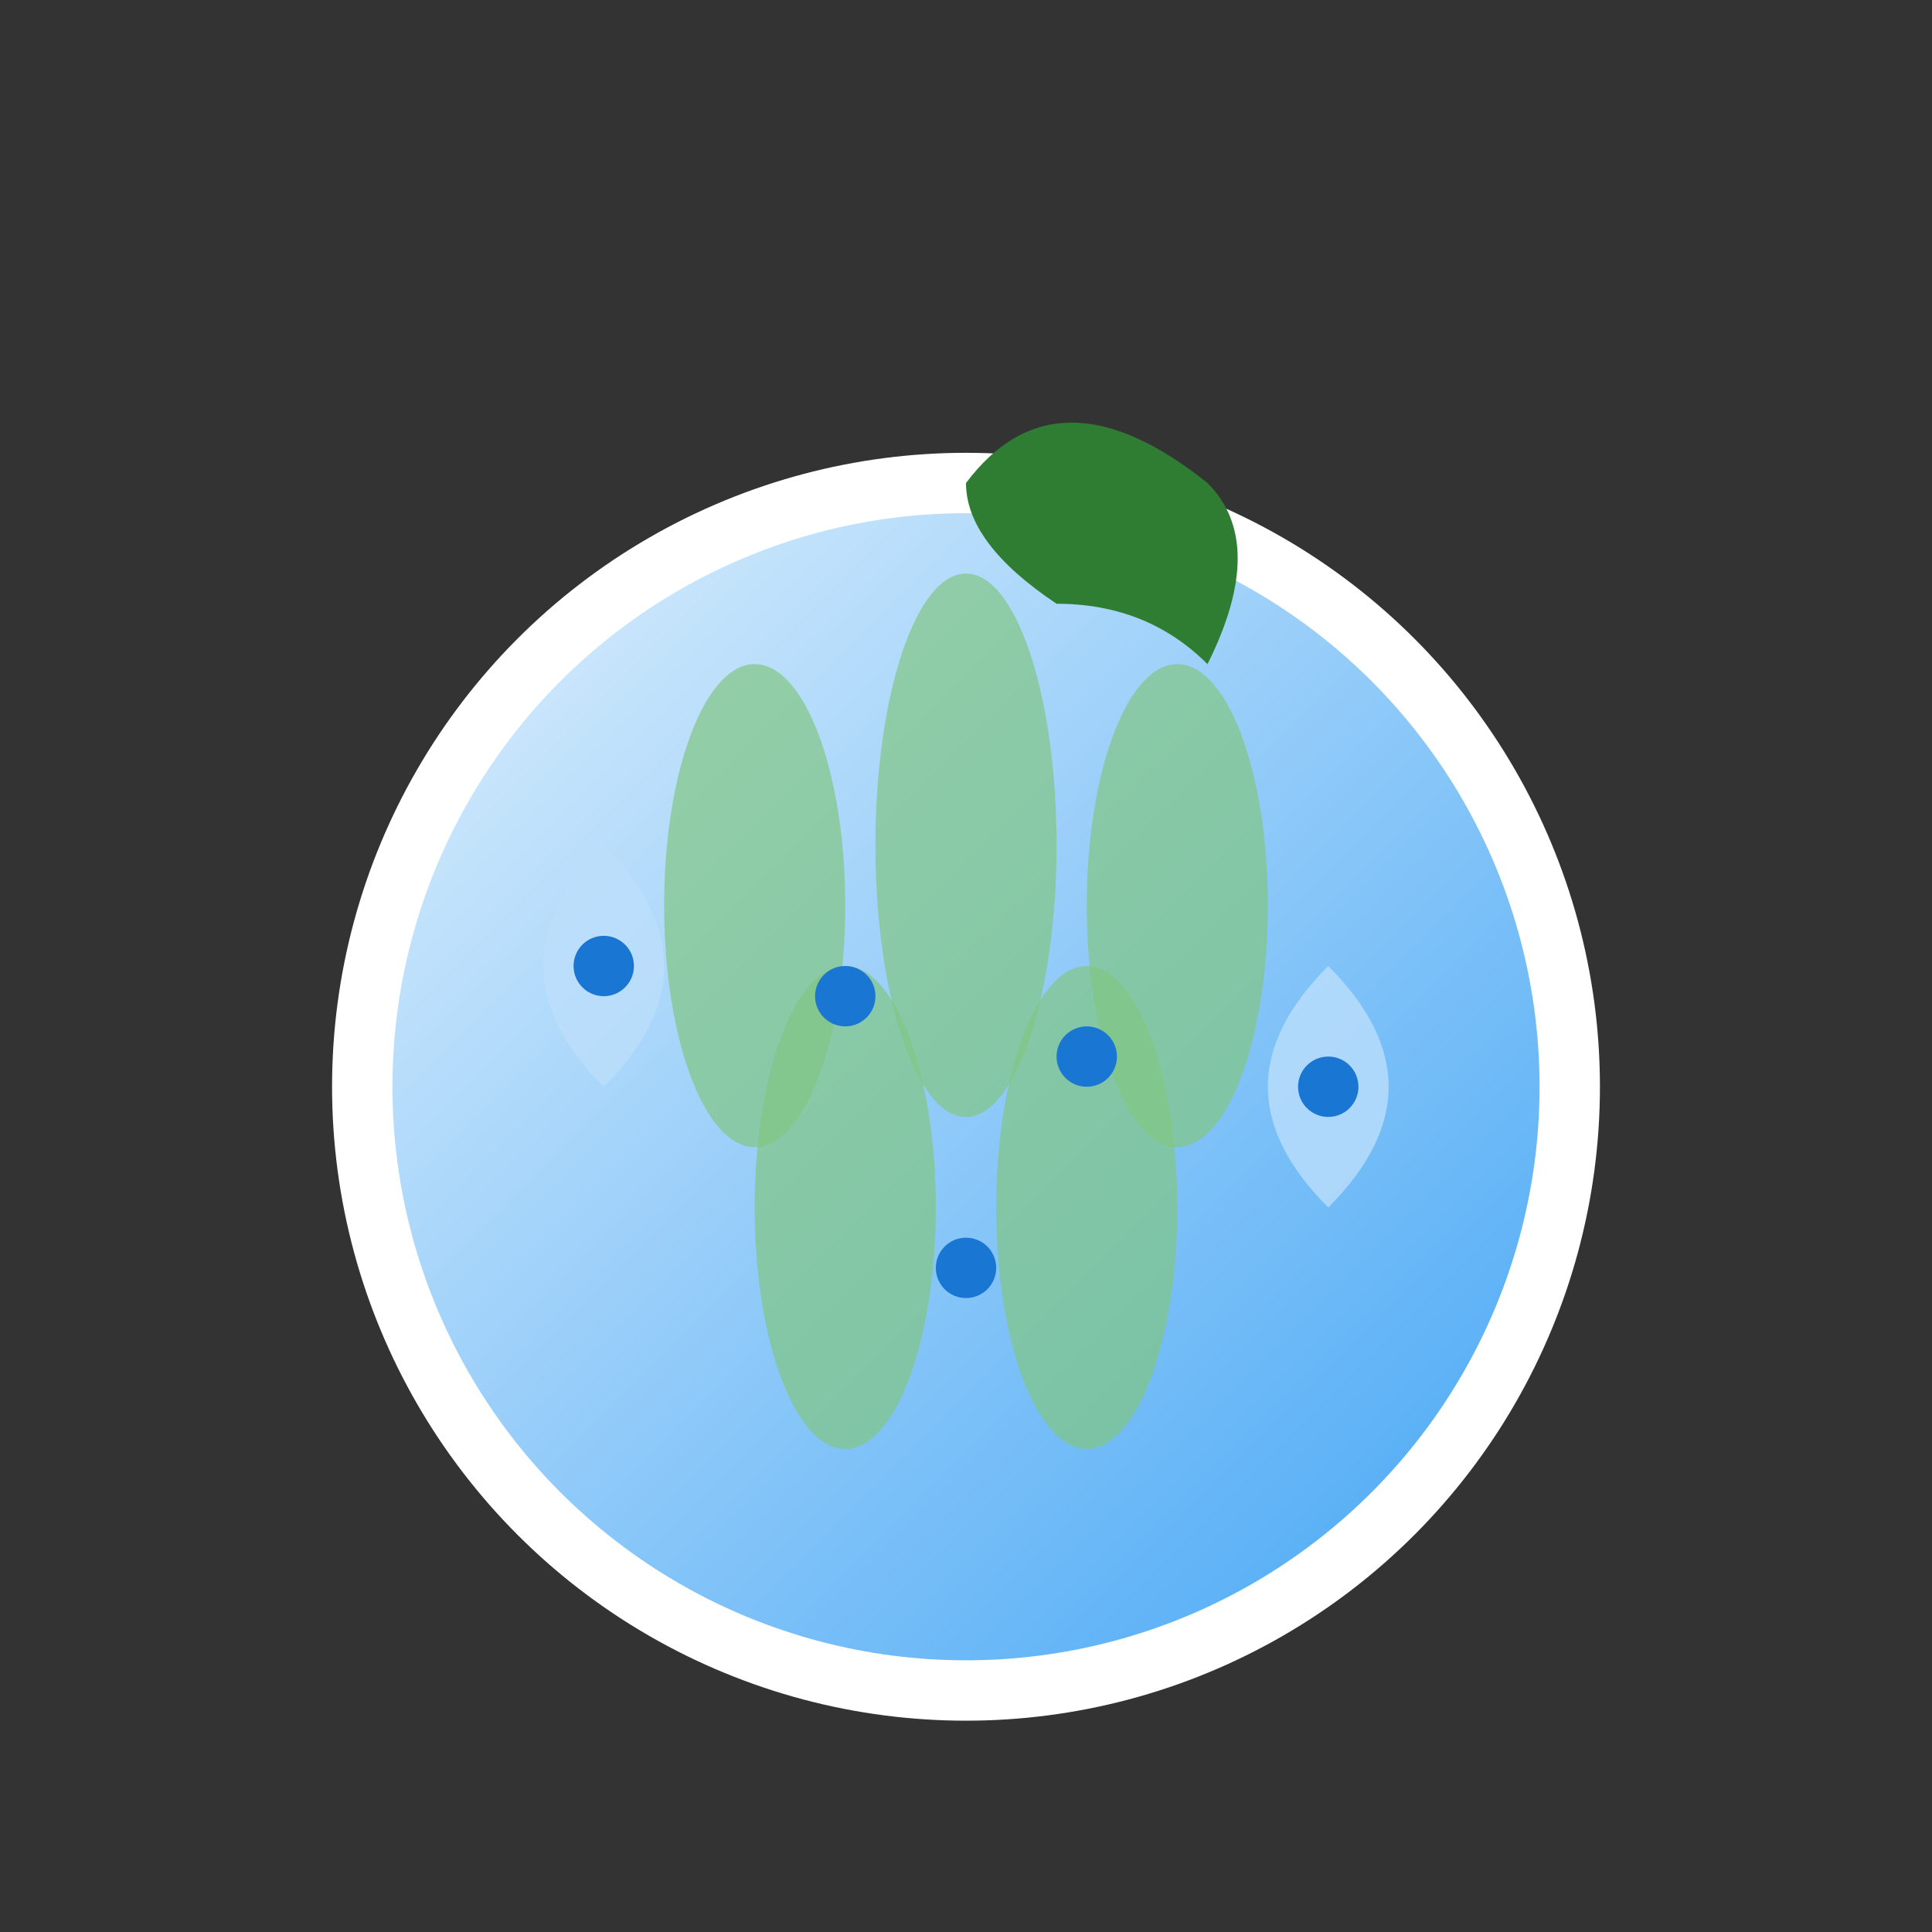 <svg width="64" height="64" viewBox="0 0 64 64" fill="none" xmlns="http://www.w3.org/2000/svg">
  <rect x="0" y="0" width="64" height="64" fill="#333333" stroke="none"/>
  <defs>
    <linearGradient id="blueGradient" x1="0%" y1="0%" x2="100%" y2="100%">
      <stop offset="0%" style="stop-color:#E3F2FD;stop-opacity:1" />
      <stop offset="50%" style="stop-color:#90CAF9;stop-opacity:1" />
      <stop offset="100%" style="stop-color:#42A5F5;stop-opacity:1" />
    </linearGradient>
  </defs>
  
  <circle cx="32" cy="36" r="20" fill="url(#blueGradient)" stroke="#fff" stroke-width="2"/>
  
  <path d="M32 16 Q35 12 40 16 Q42 18 40 22 Q38 20 35 20 Q32 18 32 16 Z" fill="#2E7D32"/>
  
  <ellipse cx="25" cy="30" rx="3" ry="8" fill="#81C784" opacity="0.7"/>
  <ellipse cx="32" cy="28" rx="3" ry="9" fill="#81C784" opacity="0.7"/>
  <ellipse cx="39" cy="30" rx="3" ry="8" fill="#81C784" opacity="0.7"/>
  <ellipse cx="28" cy="40" rx="3" ry="8" fill="#81C784" opacity="0.7"/>
  <ellipse cx="36" cy="40" rx="3" ry="8" fill="#81C784" opacity="0.7"/>
  
  <circle cx="28" cy="33" r="1" fill="#1976D2"/>
  <circle cx="36" cy="35" r="1" fill="#1976D2"/>
  <circle cx="32" cy="42" r="1" fill="#1976D2"/>
  
  <path d="M20 28 Q16 32 20 36 Q24 32 20 28 Z" fill="#BBDEFB" opacity="0.8"/>
  <circle cx="20" cy="32" r="1" fill="#1976D2"/>
  
  <path d="M44 40 Q48 36 44 32 Q40 36 44 40 Z" fill="#BBDEFB" opacity="0.8"/>
  <circle cx="44" cy="36" r="1" fill="#1976D2"/>
</svg> 